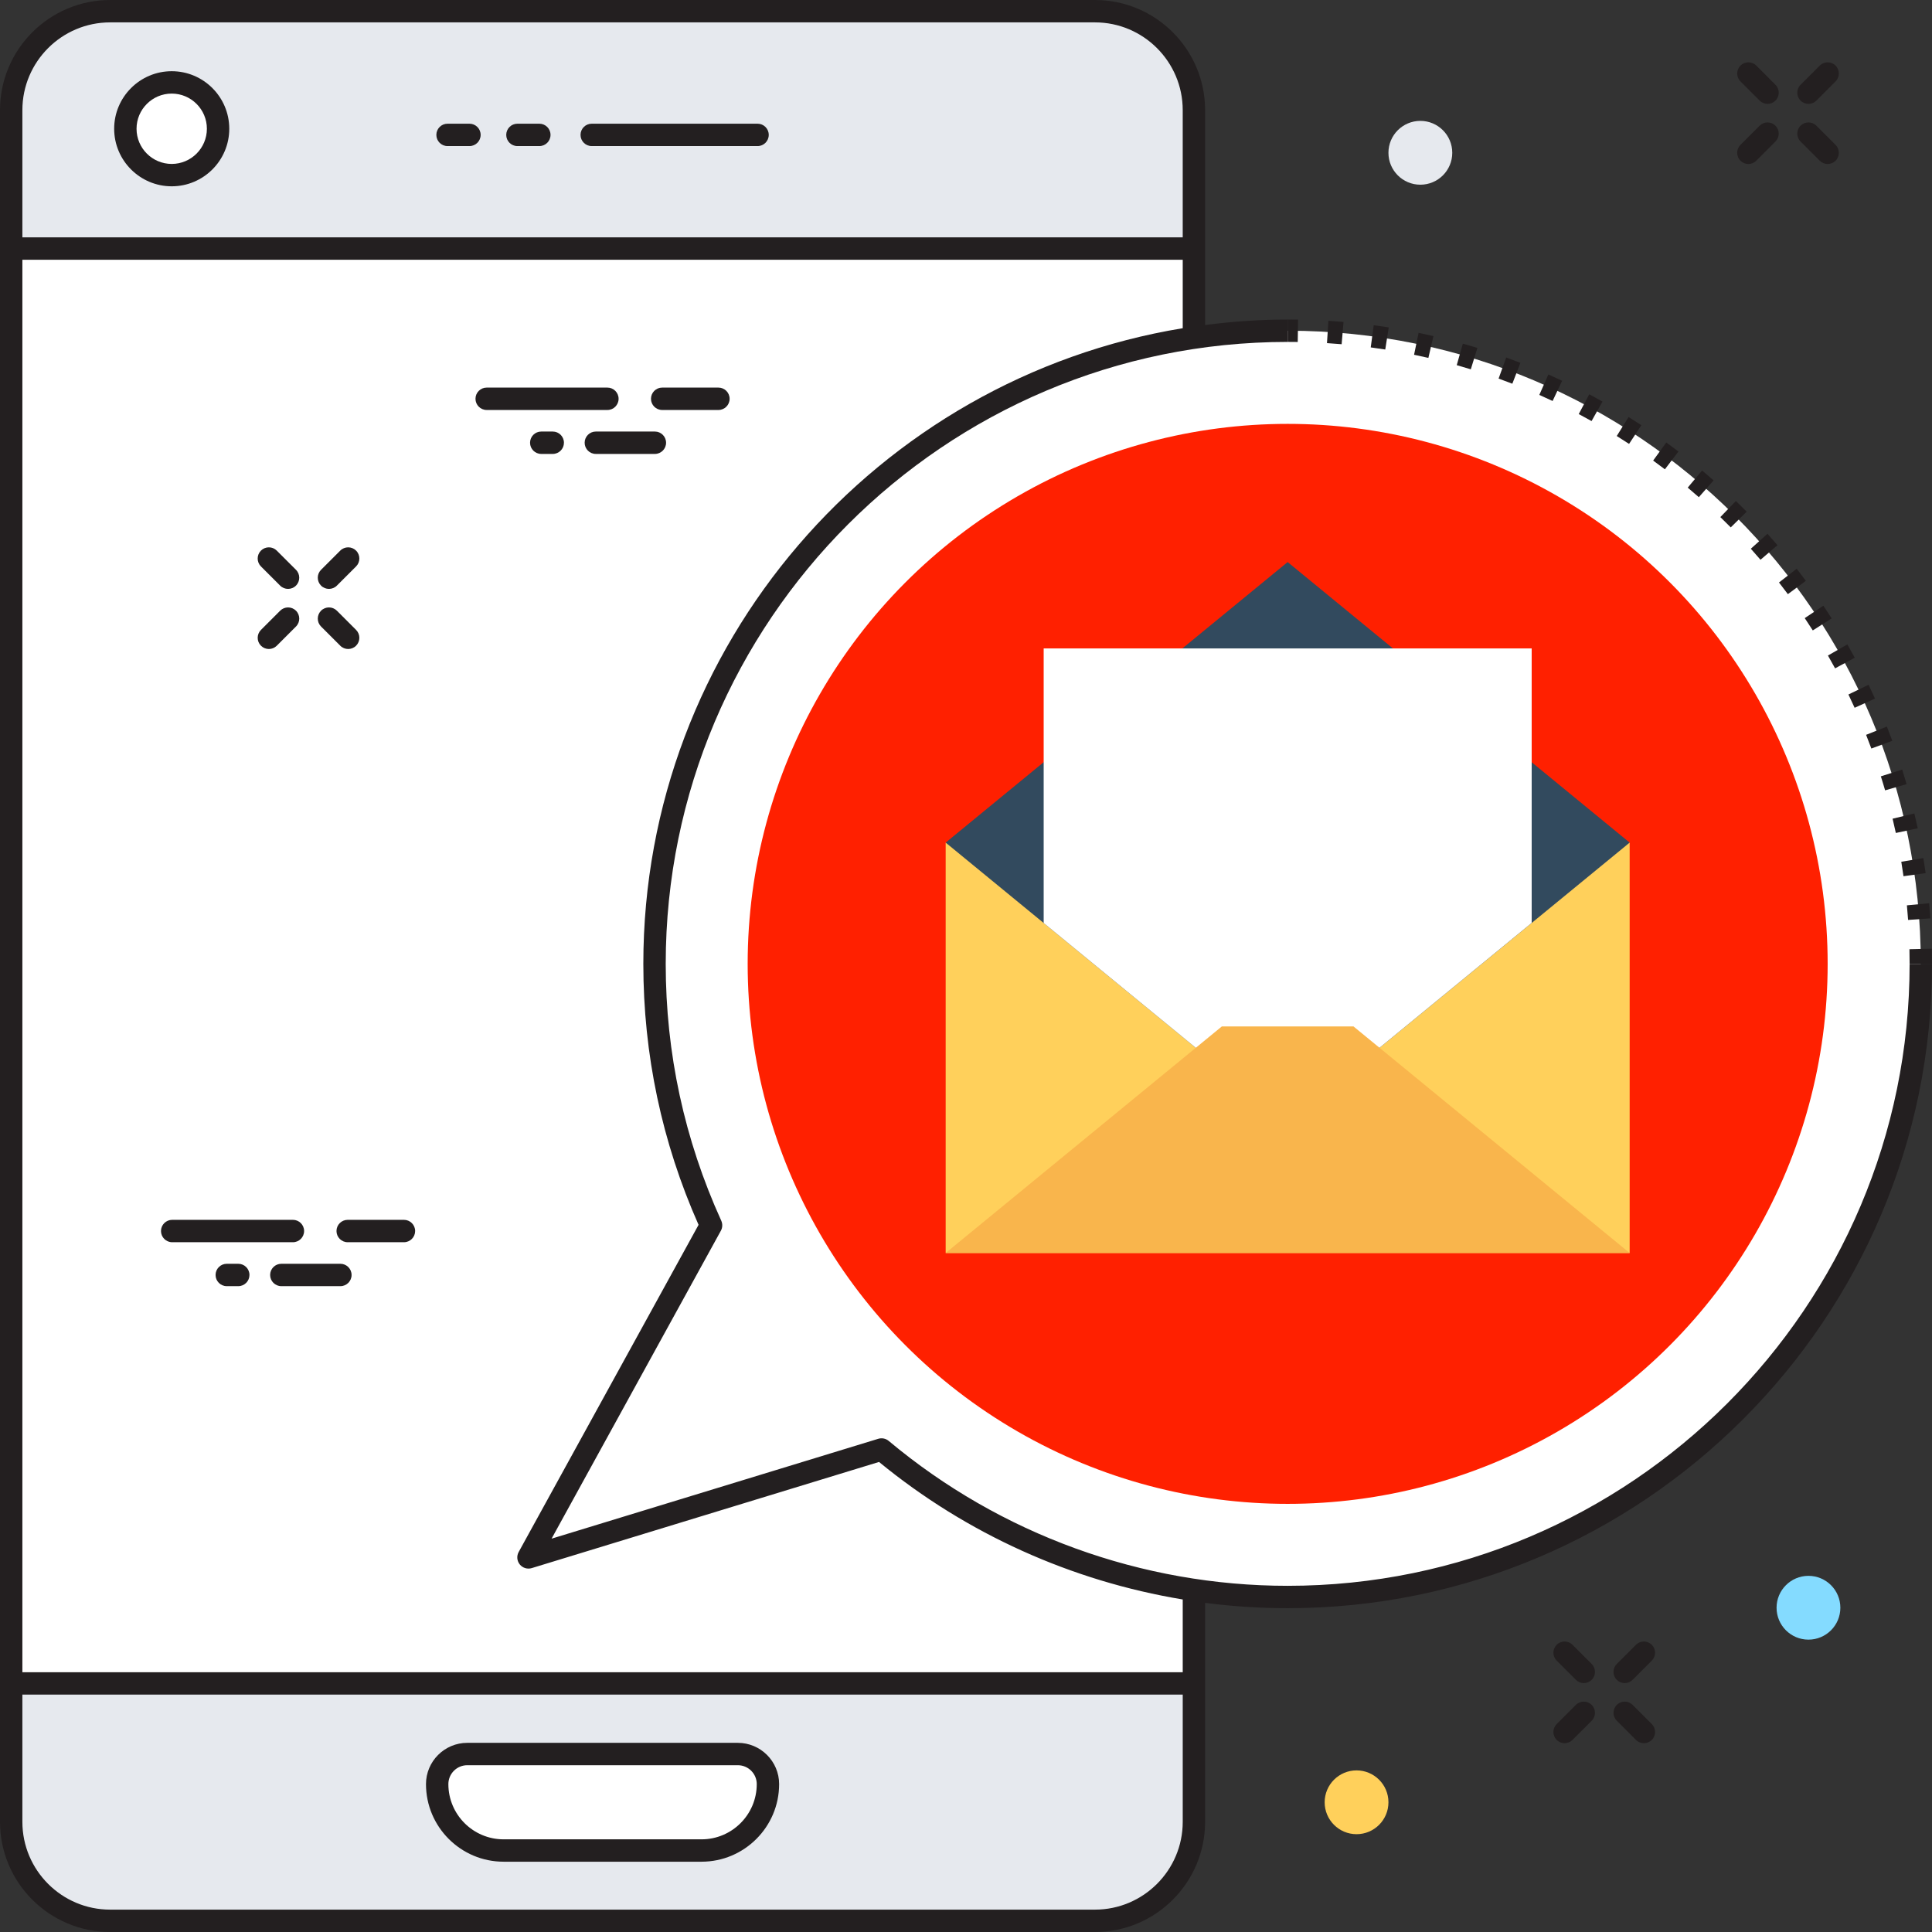 <?xml version="1.0" encoding="utf-8"?>
<!-- Generator: Adobe Illustrator 15.0.0, SVG Export Plug-In . SVG Version: 6.00 Build 0)  -->
<!DOCTYPE svg PUBLIC "-//W3C//DTD SVG 1.1//EN" "http://www.w3.org/Graphics/SVG/1.1/DTD/svg11.dtd">
<svg version="1.1" id="Layer_1" xmlns="http://www.w3.org/2000/svg" xmlns:xlink="http://www.w3.org/1999/xlink" x="0px" y="0px"
	 width="250px" height="250px" viewBox="0 0 250 250" enable-background="new 0 0 250 250" xml:space="preserve">
<rect x="0" y="0" width="250" height="250" fill="#333333" stroke="none"/>
<g>
	<path fill="#E6E9EE" d="M141.688,248.551H14.252c-7.071,0-12.805-5.732-12.805-12.805V14.252c0-7.071,5.733-12.805,12.805-12.805
		h127.436c7.071,0,12.805,5.733,12.805,12.805v221.494C154.492,242.818,148.76,248.551,141.688,248.551z"/>
	<rect x="1.448" y="32.165" fill="#FFFFFF" width="153.044" height="185.669"/>
	<circle fill="#FFFFFF" cx="22.219" cy="16.661" r="5.999"/>
	<path fill="#231F20" d="M22.22,24.108c-4.106,0-7.447-3.341-7.447-7.447s3.341-7.447,7.447-7.447s7.447,3.34,7.447,7.447
		C29.667,20.767,26.326,24.108,22.22,24.108z M22.22,12.11c-2.509,0-4.551,2.042-4.551,4.551c0,2.509,2.042,4.551,4.551,4.551
		c2.509,0,4.551-2.042,4.551-4.551C26.771,14.152,24.729,12.11,22.22,12.11z"/>
	<path fill="#231F20" d="M69.79,18.903h-2.835c-0.799,0-1.448-0.648-1.448-1.448c0-0.8,0.649-1.448,1.448-1.448h2.835
		c0.799,0,1.448,0.648,1.448,1.448C71.238,18.255,70.589,18.903,69.79,18.903z"/>
	<path fill="#231F20" d="M98.029,18.903H76.568c-0.799,0-1.447-0.648-1.447-1.448c0-0.8,0.648-1.448,1.447-1.448h21.461
		c0.8,0,1.447,0.648,1.447,1.448C99.477,18.255,98.829,18.903,98.029,18.903z"/>
	<path fill="#231F20" d="M60.748,18.903h-2.836c-0.799,0-1.448-0.648-1.448-1.448c0-0.8,0.648-1.448,1.448-1.448h2.836
		c0.799,0,1.448,0.648,1.448,1.448C62.196,18.255,61.547,18.903,60.748,18.903z"/>
	<path fill="#FFFFFF" d="M90.777,239.459H65.165c-4.747,0-8.594-3.848-8.594-8.594l0,0c0-2.15,1.744-3.895,3.895-3.895h35.009
		c2.151,0,3.896,1.743,3.896,3.895l0,0C99.37,235.611,95.521,239.459,90.777,239.459z"/>
	<path fill="#231F20" d="M90.777,240.904H65.165c-5.537,0-10.042-4.504-10.042-10.041c0-2.945,2.397-5.34,5.343-5.34h35.009
		c2.945,0,5.344,2.395,5.344,5.34C100.818,236.4,96.314,240.904,90.777,240.904z M60.466,228.418c-1.349,0-2.447,1.098-2.447,2.445
		c0,3.943,3.206,7.146,7.146,7.146h25.612c3.939,0,7.146-3.202,7.146-7.146c0-1.348-1.099-2.445-2.446-2.445H60.466z"/>
	<path fill="#FFFFFF" d="M166.621,42.794c-45.246,0-81.928,36.681-81.928,81.931c0,12.068,2.632,23.516,7.318,33.832l-23.627,42.973
		l45.684-13.967c14.227,11.912,32.551,19.09,52.553,19.09c45.25,0,81.93-36.68,81.93-81.928
		C248.551,79.475,211.871,42.794,166.621,42.794z"/>
	<path fill="#231F20" d="M247.104,124.725c0,44.377-36.104,80.479-80.481,80.479c-18.847,0-37.181-6.658-51.623-18.75
		c-0.375-0.312-0.884-0.418-1.353-0.275l-42.274,12.924l21.907-39.846c0.221-0.4,0.238-0.883,0.051-1.297
		c-4.77-10.5-7.188-21.682-7.188-33.234c0-44.378,36.104-80.482,80.479-80.482v-2.896c-3.619,0-7.178,0.257-10.682,0.708V14.252
		C155.939,6.394,149.546,0,141.688,0H14.252C6.394,0,0,6.394,0,14.252v221.494C0,243.605,6.394,250,14.252,250h127.436
		c7.858,0,14.252-6.395,14.252-14.254V207.41c3.528,0.455,7.096,0.689,10.682,0.689c45.977,0,83.379-37.402,83.379-83.375H247.104z
		 M2.896,14.252c0-6.262,5.095-11.356,11.356-11.356h127.436c6.262,0,11.356,5.095,11.356,11.356v16.464H2.896V14.252z
		 M153.045,235.746c0,6.264-5.096,11.359-11.357,11.359H14.252c-6.262,0-11.356-5.097-11.356-11.359v-16.463h150.149V235.746z
		 M153.045,216.387H2.896V33.612h150.149v8.857c-39.537,6.506-69.798,40.904-69.798,82.256c0,11.723,2.403,23.082,7.147,33.768
		L67.116,200.83c-0.284,0.516-0.227,1.154,0.145,1.611c0.373,0.457,0.984,0.641,1.547,0.471l44.938-13.736
		c11.341,9.312,24.938,15.416,39.299,17.795V216.387z"/>
	<path fill="#231F20" d="M250,124.725h-2.896c0-0.635-0.008-1.267-0.022-1.896l2.896-0.068C249.992,123.414,250,124.068,250,124.725
		z M246.908,119.04c-0.047-0.631-0.098-1.261-0.156-1.89l2.881-0.271c0.062,0.649,0.115,1.304,0.162,1.957L246.908,119.04z
		 M246.311,113.382c-0.086-0.626-0.182-1.251-0.285-1.873l2.857-0.472c0.105,0.645,0.203,1.293,0.297,1.943L246.311,113.382z
		 M245.32,107.786c-0.133-0.618-0.271-1.234-0.42-1.847l2.817-0.677c0.15,0.637,0.296,1.275,0.435,1.918L245.32,107.786z
		 M243.932,102.271c-0.176-0.605-0.356-1.21-0.551-1.812l2.762-0.875c0.199,0.624,0.387,1.251,0.57,1.882L243.932,102.271z
		 M242.152,96.861c-0.221-0.595-0.447-1.187-0.68-1.774l2.69-1.068c0.242,0.609,0.478,1.225,0.703,1.842L242.152,96.861z
		 M239.988,91.588c-0.26-0.578-0.527-1.15-0.803-1.721l2.608-1.258c0.285,0.591,0.562,1.187,0.832,1.785L239.988,91.588z
		 M237.459,86.485c-0.303-0.557-0.611-1.11-0.924-1.659l2.51-1.439c0.328,0.569,0.646,1.143,0.959,1.721L237.459,86.485z
		 M234.574,81.575c-0.342-0.534-0.688-1.063-1.041-1.59l2.41-1.61c0.361,0.545,0.721,1.094,1.074,1.647L234.574,81.575z
		 M231.35,76.884c-0.377-0.509-0.762-1.013-1.149-1.512l2.289-1.778c0.399,0.518,0.797,1.039,1.188,1.565L231.35,76.884z
		 M227.807,72.433c-0.412-0.48-0.83-0.956-1.252-1.427l2.156-1.935c0.438,0.487,0.867,0.98,1.293,1.479L227.807,72.433z
		 M223.959,68.244c-0.443-0.45-0.893-0.895-1.348-1.334l2.014-2.082c0.471,0.455,0.936,0.917,1.396,1.383L223.959,68.244z
		 M219.828,64.336c-0.477-0.419-0.955-0.831-1.438-1.237l1.862-2.217c0.502,0.421,0.994,0.849,1.486,1.28L219.828,64.336z
		 M215.436,60.729c-0.502-0.384-1.01-0.761-1.52-1.132l1.703-2.341c0.527,0.384,1.053,0.775,1.572,1.171L215.436,60.729z
		 M210.801,57.441c-0.527-0.347-1.059-0.688-1.596-1.022l1.535-2.457c0.555,0.347,1.105,0.7,1.652,1.058L210.801,57.441z
		 M205.947,54.487c-0.547-0.308-1.1-0.61-1.658-0.907l1.357-2.557c0.576,0.307,1.151,0.619,1.719,0.939L205.947,54.487z
		 M200.906,51.888c-0.568-0.269-1.143-0.53-1.719-0.786l1.172-2.646c0.596,0.265,1.192,0.536,1.781,0.814L200.906,51.888z
		 M195.695,49.653c-0.59-0.228-1.182-0.45-1.777-0.665l0.982-2.724c0.617,0.223,1.229,0.452,1.84,0.687L195.695,49.653z
		 M190.322,47.789c-0.602-0.185-1.209-0.364-1.82-0.537l0.789-2.786c0.631,0.178,1.258,0.363,1.883,0.555L190.322,47.789z
		 M184.832,46.311c-0.615-0.143-1.232-0.277-1.852-0.405l0.584-2.835c0.643,0.132,1.283,0.272,1.922,0.42L184.832,46.311z
		 M179.252,45.227c-0.625-0.098-1.25-0.189-1.879-0.273l0.385-2.87c0.65,0.087,1.299,0.181,1.943,0.283L179.252,45.227z
		 M173.607,44.541c-0.629-0.054-1.26-0.101-1.896-0.141l0.185-2.89c0.653,0.041,1.309,0.09,1.957,0.146L173.607,44.541z
		 M167.926,44.252c-0.434-0.006-0.869-0.01-1.305-0.01v-2.896c0.451,0,0.9,0.003,1.348,0.01L167.926,44.252z"/>
	<circle fill="#Ff2000" cx="166.623" cy="124.724" r="69.875"/>
	<rect x="122.369" y="109.033" fill="#FFD05B" width="88.508" height="53.104"/>
	<polygon fill="#324A5E" points="166.621,72.73 122.369,109.033 166.621,145.336 210.877,109.033 	"/>
	<polygon fill="#FFFFFF" points="198.199,83.907 198.199,119.422 166.619,145.336 135.051,119.434 135.051,83.907 	"/>
	<polygon fill="#F9B54C" points="158.107,132.818 122.37,162.137 210.877,162.137 210.877,162.137 175.139,132.818 	"/>
	<path fill="#231F20" d="M234.014,13.442c-0.371,0-0.74-0.142-1.022-0.424c-0.566-0.565-0.566-1.482,0-2.047l2.483-2.484
		c0.566-0.565,1.482-0.565,2.047,0c0.566,0.566,0.566,1.483,0,2.047l-2.483,2.484C234.756,13.3,234.385,13.442,234.014,13.442z"/>
	<path fill="#231F20" d="M226.238,21.22c-0.371,0-0.742-0.142-1.025-0.424c-0.564-0.565-0.564-1.482,0-2.047l2.484-2.485
		c0.564-0.565,1.48-0.565,2.047,0c0.564,0.564,0.564,1.482,0,2.047l-2.482,2.485C226.979,21.078,226.607,21.22,226.238,21.22z"/>
	<path fill="#231F20" d="M236.498,21.22c-0.371,0-0.74-0.142-1.023-0.424l-2.483-2.485c-0.566-0.565-0.566-1.482,0-2.047
		c0.565-0.565,1.481-0.565,2.047,0l2.483,2.485c0.566,0.565,0.566,1.481,0,2.047C237.24,21.078,236.871,21.22,236.498,21.22z"/>
	<path fill="#231F20" d="M228.723,13.442c-0.371,0-0.744-0.142-1.024-0.424l-2.484-2.484c-0.563-0.565-0.563-1.481,0-2.047
		c0.565-0.565,1.481-0.565,2.05,0l2.481,2.484c0.563,0.565,0.563,1.482,0,2.047C229.461,13.3,229.092,13.442,228.723,13.442z"/>
	<path fill="#231F20" d="M210.234,217.793c-0.371,0-0.742-0.143-1.025-0.426c-0.564-0.564-0.564-1.482,0-2.047l2.486-2.484
		c0.563-0.566,1.479-0.566,2.047,0c0.564,0.564,0.564,1.48,0,2.047l-2.484,2.484C210.975,217.65,210.605,217.793,210.234,217.793z"
		/>
	<path fill="#231F20" d="M202.457,225.568c-0.369,0-0.742-0.142-1.023-0.422c-0.565-0.566-0.565-1.484,0-2.049l2.484-2.484
		c0.564-0.564,1.482-0.564,2.047,0c0.566,0.566,0.566,1.482,0,2.047l-2.484,2.486C203.197,225.428,202.826,225.568,202.457,225.568z
		"/>
	<path fill="#231F20" d="M212.719,225.568c-0.371,0-0.742-0.142-1.023-0.422l-2.485-2.486c-0.563-0.564-0.563-1.48,0-2.047
		c0.565-0.564,1.481-0.564,2.049,0l2.484,2.484c0.563,0.565,0.563,1.481,0,2.049C213.459,225.428,213.09,225.568,212.719,225.568z"
		/>
	<path fill="#231F20" d="M204.941,217.793c-0.369,0-0.74-0.143-1.023-0.426l-2.484-2.484c-0.565-0.566-0.565-1.48,0-2.047
		c0.564-0.566,1.48-0.566,2.047,0l2.484,2.484c0.566,0.563,0.566,1.479,0,2.047C205.682,217.65,205.311,217.793,204.941,217.793z"/>
	<path fill="#231F20" d="M42.568,76.203c-0.371,0-0.741-0.141-1.024-0.424c-0.565-0.565-0.565-1.482,0-2.048l2.485-2.483
		c0.565-0.565,1.482-0.565,2.047,0s0.565,1.482,0,2.048l-2.485,2.483C43.309,76.062,42.938,76.203,42.568,76.203z"/>
	<path fill="#231F20" d="M34.792,83.981c-0.371,0-0.741-0.142-1.024-0.425c-0.565-0.564-0.565-1.481,0-2.047l2.484-2.485
		c0.566-0.565,1.482-0.565,2.047,0c0.566,0.565,0.566,1.482,0,2.048l-2.484,2.484C35.532,83.839,35.162,83.981,34.792,83.981z"/>
	<path fill="#231F20" d="M45.053,83.981c-0.37,0-0.741-0.142-1.023-0.425l-2.485-2.484c-0.565-0.565-0.565-1.481,0-2.048
		c0.565-0.565,1.482-0.565,2.047,0l2.485,2.485c0.565,0.565,0.565,1.481,0,2.047C45.794,83.839,45.423,83.981,45.053,83.981z"/>
	<path fill="#231F20" d="M37.275,76.203c-0.371,0-0.741-0.141-1.024-0.424l-2.484-2.483c-0.565-0.566-0.565-1.482,0-2.048
		c0.566-0.565,1.482-0.565,2.047,0l2.484,2.483c0.566,0.566,0.566,1.482,0,2.048C38.016,76.062,37.646,76.203,37.275,76.203z"/>
	<path fill="#231F20" d="M78.598,53.051H62.976c-0.799,0-1.448-0.649-1.448-1.448s0.648-1.448,1.448-1.448h15.622
		c0.801,0,1.448,0.648,1.448,1.448S79.398,53.051,78.598,53.051z"/>
	<path fill="#231F20" d="M84.742,58.738H77.1c-0.799,0-1.447-0.648-1.447-1.448s0.648-1.448,1.447-1.448h7.643
		c0.799,0,1.447,0.648,1.447,1.448S85.541,58.738,84.742,58.738z"/>
	<path fill="#231F20" d="M92.965,53.051h-7.281c-0.8,0-1.447-0.649-1.447-1.448s0.647-1.448,1.447-1.448h7.281
		c0.801,0,1.448,0.648,1.448,1.448S93.766,53.051,92.965,53.051z"/>
	<path fill="#231F20" d="M71.526,58.738h-1.489c-0.799,0-1.448-0.648-1.448-1.448s0.648-1.448,1.448-1.448h1.489
		c0.8,0,1.448,0.648,1.448,1.448S72.326,58.738,71.526,58.738z"/>
	<path fill="#231F20" d="M37.903,160.742H22.281c-0.799,0-1.448-0.648-1.448-1.449c0-0.799,0.648-1.447,1.448-1.447h15.622
		c0.8,0,1.448,0.648,1.448,1.447C39.351,160.094,38.703,160.742,37.903,160.742z"/>
	<path fill="#231F20" d="M44.046,166.428h-7.642c-0.799,0-1.448-0.648-1.448-1.447c0-0.801,0.648-1.448,1.448-1.448h7.642
		c0.799,0,1.448,0.647,1.448,1.448C45.494,165.779,44.846,166.428,44.046,166.428z"/>
	<path fill="#231F20" d="M52.271,160.742H44.99c-0.799,0-1.448-0.648-1.448-1.449c0-0.799,0.648-1.447,1.448-1.447h7.281
		c0.799,0,1.448,0.648,1.448,1.447C53.718,160.094,53.07,160.742,52.271,160.742z"/>
	<path fill="#231F20" d="M30.832,166.428h-1.489c-0.799,0-1.448-0.648-1.448-1.447c0-0.801,0.649-1.448,1.448-1.448h1.489
		c0.799,0,1.448,0.647,1.448,1.448C32.279,165.779,31.631,166.428,30.832,166.428z"/>
	<circle fill="#E6E9EE" cx="183.793" cy="19.771" r="4.129"/>
	<circle fill="#84DBFF" cx="234.014" cy="208.041" r="4.127"/>
	<circle fill="#FFD05B" cx="175.537" cy="233.215" r="4.127"/>
	<path fill="#FFFFFF" d="M187.922,96.435H145.33c-0.799,0-1.447-0.649-1.447-1.448c0-0.8,0.648-1.448,1.447-1.448h42.592
		c0.799,0,1.447,0.648,1.447,1.448C189.369,95.786,188.721,96.435,187.922,96.435z"/>
	<path fill="#FFFFFF" d="M187.922,102.979H145.33c-0.799,0-1.447-0.648-1.447-1.447c0-0.8,0.648-1.448,1.447-1.448h42.592
		c0.799,0,1.447,0.648,1.447,1.448C189.369,102.331,188.721,102.979,187.922,102.979z"/>
	<path fill="#FFFFFF" d="M187.922,109.524H145.33c-0.799,0-1.447-0.648-1.447-1.448c0-0.799,0.648-1.447,1.447-1.447h42.592
		c0.799,0,1.447,0.648,1.447,1.447C189.369,108.875,188.721,109.524,187.922,109.524z"/>
	<path fill="#FFFFFF" d="M187.922,116.07H145.33c-0.799,0-1.447-0.648-1.447-1.448c0-0.799,0.648-1.448,1.447-1.448h42.592
		c0.799,0,1.447,0.649,1.447,1.448S188.721,116.07,187.922,116.07z"/>
</g>
</svg>
